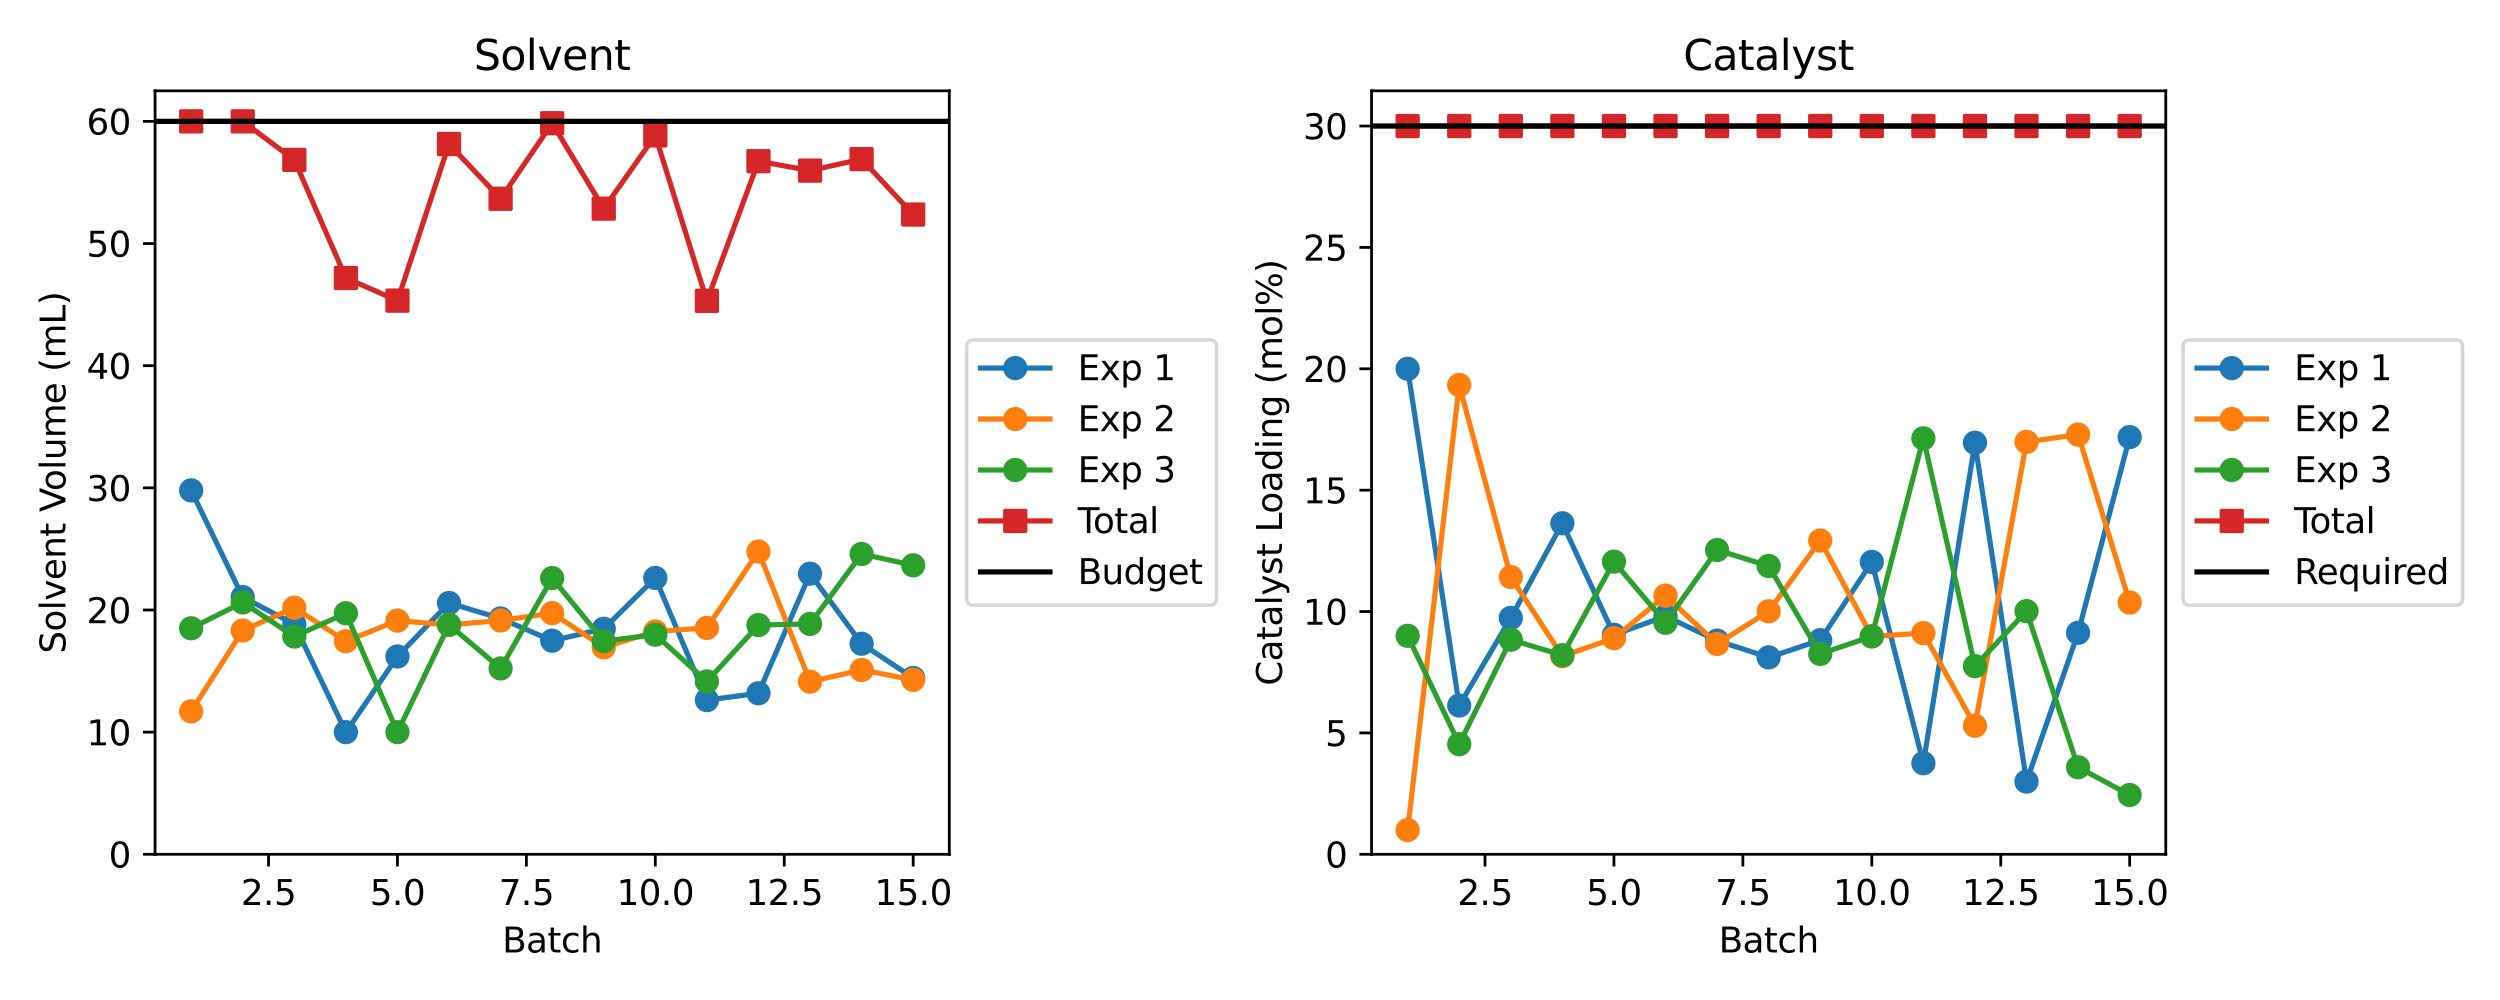 <?xml version="1.0" encoding="utf-8" standalone="no"?>
<!DOCTYPE svg PUBLIC "-//W3C//DTD SVG 1.1//EN"
  "http://www.w3.org/Graphics/SVG/1.1/DTD/svg11.dtd">
<svg xmlns:xlink="http://www.w3.org/1999/xlink" width="720pt" height="288pt" viewBox="0 0 720 288" xmlns="http://www.w3.org/2000/svg" version="1.1">
 <defs>
  <style type="text/css">*{stroke-linejoin: round; stroke-linecap: butt}</style>
 </defs>
 <g id="figure_1">
  <g id="patch_1">
   <path d="M 0 288 
L 720 288 
L 720 0 
L 0 0 
z
" style="fill: #ffffff"/>
  </g>
  <g id="axes_1">
   <g id="patch_2">
    <path d="M 44.66 246.04 
L 273.392 246.04 
L 273.392 26.16 
L 44.66 26.16 
z
" style="fill: #ffffff"/>
   </g>
   <g id="line2d_1">
    <path d="M 55.057 34.955 
L 69.91 34.955 
L 84.762 46.046 
L 99.615 80.064 
L 114.468 86.583 
L 129.321 41.478 
L 144.173 57.242 
L 159.026 35.481 
L 173.879 60.094 
L 188.732 39.012 
L 203.585 86.648 
L 218.437 46.425 
L 233.29 49.142 
L 248.143 45.819 
L 262.996 61.781 
" clip-path="url(#p51a8fd2a38)" style="fill: none; stroke: #d62728; stroke-width: 1.5; stroke-linecap: square"/>
    <defs>
     <path id="m8b9a4e93a0" d="M -3 3 
L 3 3 
L 3 -3 
L -3 -3 
z
" style="stroke: #d62728; stroke-linejoin: miter"/>
    </defs>
    <g clip-path="url(#p51a8fd2a38)">
     <use xlink:href="#m8b9a4e93a0" x="55.057" y="34.955" style="fill: #d62728; stroke: #d62728; stroke-linejoin: miter"/>
     <use xlink:href="#m8b9a4e93a0" x="69.91" y="34.955" style="fill: #d62728; stroke: #d62728; stroke-linejoin: miter"/>
     <use xlink:href="#m8b9a4e93a0" x="84.762" y="46.046" style="fill: #d62728; stroke: #d62728; stroke-linejoin: miter"/>
     <use xlink:href="#m8b9a4e93a0" x="99.615" y="80.064" style="fill: #d62728; stroke: #d62728; stroke-linejoin: miter"/>
     <use xlink:href="#m8b9a4e93a0" x="114.468" y="86.583" style="fill: #d62728; stroke: #d62728; stroke-linejoin: miter"/>
     <use xlink:href="#m8b9a4e93a0" x="129.321" y="41.478" style="fill: #d62728; stroke: #d62728; stroke-linejoin: miter"/>
     <use xlink:href="#m8b9a4e93a0" x="144.173" y="57.242" style="fill: #d62728; stroke: #d62728; stroke-linejoin: miter"/>
     <use xlink:href="#m8b9a4e93a0" x="159.026" y="35.481" style="fill: #d62728; stroke: #d62728; stroke-linejoin: miter"/>
     <use xlink:href="#m8b9a4e93a0" x="173.879" y="60.094" style="fill: #d62728; stroke: #d62728; stroke-linejoin: miter"/>
     <use xlink:href="#m8b9a4e93a0" x="188.732" y="39.012" style="fill: #d62728; stroke: #d62728; stroke-linejoin: miter"/>
     <use xlink:href="#m8b9a4e93a0" x="203.585" y="86.648" style="fill: #d62728; stroke: #d62728; stroke-linejoin: miter"/>
     <use xlink:href="#m8b9a4e93a0" x="218.437" y="46.425" style="fill: #d62728; stroke: #d62728; stroke-linejoin: miter"/>
     <use xlink:href="#m8b9a4e93a0" x="233.29" y="49.142" style="fill: #d62728; stroke: #d62728; stroke-linejoin: miter"/>
     <use xlink:href="#m8b9a4e93a0" x="248.143" y="45.819" style="fill: #d62728; stroke: #d62728; stroke-linejoin: miter"/>
     <use xlink:href="#m8b9a4e93a0" x="262.996" y="61.781" style="fill: #d62728; stroke: #d62728; stroke-linejoin: miter"/>
    </g>
   </g>
   <g id="matplotlib.axis_1">
    <g id="xtick_1">
     <g id="line2d_2">
      <defs>
       <path id="mc974b98a5c" d="M 0 0 
L 0 3.5 
" style="stroke: #000000; stroke-width: 0.8"/>
      </defs>
      <g>
       <use xlink:href="#mc974b98a5c" x="77.336" y="246.04" style="stroke: #000000; stroke-width: 0.8"/>
      </g>
     </g>
     <g id="text_1">
      <!-- 2.5 -->
      <g transform="translate(69.385 260.638) scale(0.1 -0.1)">
       <defs>
        <path id="DejaVuSans-32" d="M 1228 531 
L 3431 531 
L 3431 0 
L 469 0 
L 469 531 
Q 828 903 1448 1529 
Q 2069 2156 2228 2338 
Q 2531 2678 2651 2914 
Q 2772 3150 2772 3378 
Q 2772 3750 2511 3984 
Q 2250 4219 1831 4219 
Q 1534 4219 1204 4116 
Q 875 4013 500 3803 
L 500 4441 
Q 881 4594 1212 4672 
Q 1544 4750 1819 4750 
Q 2544 4750 2975 4387 
Q 3406 4025 3406 3419 
Q 3406 3131 3298 2873 
Q 3191 2616 2906 2266 
Q 2828 2175 2409 1742 
Q 1991 1309 1228 531 
z
" transform="scale(0.016)"/>
        <path id="DejaVuSans-2e" d="M 684 794 
L 1344 794 
L 1344 0 
L 684 0 
L 684 794 
z
" transform="scale(0.016)"/>
        <path id="DejaVuSans-35" d="M 691 4666 
L 3169 4666 
L 3169 4134 
L 1269 4134 
L 1269 2991 
Q 1406 3038 1543 3061 
Q 1681 3084 1819 3084 
Q 2600 3084 3056 2656 
Q 3513 2228 3513 1497 
Q 3513 744 3044 326 
Q 2575 -91 1722 -91 
Q 1428 -91 1123 -41 
Q 819 9 494 109 
L 494 744 
Q 775 591 1075 516 
Q 1375 441 1709 441 
Q 2250 441 2565 725 
Q 2881 1009 2881 1497 
Q 2881 1984 2565 2268 
Q 2250 2553 1709 2553 
Q 1456 2553 1204 2497 
Q 953 2441 691 2322 
L 691 4666 
z
" transform="scale(0.016)"/>
       </defs>
       <use xlink:href="#DejaVuSans-32"/>
       <use xlink:href="#DejaVuSans-2e" transform="translate(63.623 0)"/>
       <use xlink:href="#DejaVuSans-35" transform="translate(95.41 0)"/>
      </g>
     </g>
    </g>
    <g id="xtick_2">
     <g id="line2d_3">
      <g>
       <use xlink:href="#mc974b98a5c" x="114.468" y="246.04" style="stroke: #000000; stroke-width: 0.8"/>
      </g>
     </g>
     <g id="text_2">
      <!-- 5.0 -->
      <g transform="translate(106.516 260.638) scale(0.1 -0.1)">
       <defs>
        <path id="DejaVuSans-30" d="M 2034 4250 
Q 1547 4250 1301 3770 
Q 1056 3291 1056 2328 
Q 1056 1369 1301 889 
Q 1547 409 2034 409 
Q 2525 409 2770 889 
Q 3016 1369 3016 2328 
Q 3016 3291 2770 3770 
Q 2525 4250 2034 4250 
z
M 2034 4750 
Q 2819 4750 3233 4129 
Q 3647 3509 3647 2328 
Q 3647 1150 3233 529 
Q 2819 -91 2034 -91 
Q 1250 -91 836 529 
Q 422 1150 422 2328 
Q 422 3509 836 4129 
Q 1250 4750 2034 4750 
z
" transform="scale(0.016)"/>
       </defs>
       <use xlink:href="#DejaVuSans-35"/>
       <use xlink:href="#DejaVuSans-2e" transform="translate(63.623 0)"/>
       <use xlink:href="#DejaVuSans-30" transform="translate(95.41 0)"/>
      </g>
     </g>
    </g>
    <g id="xtick_3">
     <g id="line2d_4">
      <g>
       <use xlink:href="#mc974b98a5c" x="151.6" y="246.04" style="stroke: #000000; stroke-width: 0.8"/>
      </g>
     </g>
     <g id="text_3">
      <!-- 7.5 -->
      <g transform="translate(143.648 260.638) scale(0.1 -0.1)">
       <defs>
        <path id="DejaVuSans-37" d="M 525 4666 
L 3525 4666 
L 3525 4397 
L 1831 0 
L 1172 0 
L 2766 4134 
L 525 4134 
L 525 4666 
z
" transform="scale(0.016)"/>
       </defs>
       <use xlink:href="#DejaVuSans-37"/>
       <use xlink:href="#DejaVuSans-2e" transform="translate(63.623 0)"/>
       <use xlink:href="#DejaVuSans-35" transform="translate(95.41 0)"/>
      </g>
     </g>
    </g>
    <g id="xtick_4">
     <g id="line2d_5">
      <g>
       <use xlink:href="#mc974b98a5c" x="188.732" y="246.04" style="stroke: #000000; stroke-width: 0.8"/>
      </g>
     </g>
     <g id="text_4">
      <!-- 10.0 -->
      <g transform="translate(177.599 260.638) scale(0.1 -0.1)">
       <defs>
        <path id="DejaVuSans-31" d="M 794 531 
L 1825 531 
L 1825 4091 
L 703 3866 
L 703 4441 
L 1819 4666 
L 2450 4666 
L 2450 531 
L 3481 531 
L 3481 0 
L 794 0 
L 794 531 
z
" transform="scale(0.016)"/>
       </defs>
       <use xlink:href="#DejaVuSans-31"/>
       <use xlink:href="#DejaVuSans-30" transform="translate(63.623 0)"/>
       <use xlink:href="#DejaVuSans-2e" transform="translate(127.246 0)"/>
       <use xlink:href="#DejaVuSans-30" transform="translate(159.033 0)"/>
      </g>
     </g>
    </g>
    <g id="xtick_5">
     <g id="line2d_6">
      <g>
       <use xlink:href="#mc974b98a5c" x="225.864" y="246.04" style="stroke: #000000; stroke-width: 0.8"/>
      </g>
     </g>
     <g id="text_5">
      <!-- 12.5 -->
      <g transform="translate(214.731 260.638) scale(0.1 -0.1)">
       <use xlink:href="#DejaVuSans-31"/>
       <use xlink:href="#DejaVuSans-32" transform="translate(63.623 0)"/>
       <use xlink:href="#DejaVuSans-2e" transform="translate(127.246 0)"/>
       <use xlink:href="#DejaVuSans-35" transform="translate(159.033 0)"/>
      </g>
     </g>
    </g>
    <g id="xtick_6">
     <g id="line2d_7">
      <g>
       <use xlink:href="#mc974b98a5c" x="262.996" y="246.04" style="stroke: #000000; stroke-width: 0.8"/>
      </g>
     </g>
     <g id="text_6">
      <!-- 15.0 -->
      <g transform="translate(251.863 260.638) scale(0.1 -0.1)">
       <use xlink:href="#DejaVuSans-31"/>
       <use xlink:href="#DejaVuSans-35" transform="translate(63.623 0)"/>
       <use xlink:href="#DejaVuSans-2e" transform="translate(127.246 0)"/>
       <use xlink:href="#DejaVuSans-30" transform="translate(159.033 0)"/>
      </g>
     </g>
    </g>
    <g id="text_7">
     <!-- Batch -->
     <g transform="translate(144.654 274.317) scale(0.1 -0.1)">
      <defs>
       <path id="DejaVuSans-42" d="M 1259 2228 
L 1259 519 
L 2272 519 
Q 2781 519 3026 730 
Q 3272 941 3272 1375 
Q 3272 1813 3026 2020 
Q 2781 2228 2272 2228 
L 1259 2228 
z
M 1259 4147 
L 1259 2741 
L 2194 2741 
Q 2656 2741 2882 2914 
Q 3109 3088 3109 3444 
Q 3109 3797 2882 3972 
Q 2656 4147 2194 4147 
L 1259 4147 
z
M 628 4666 
L 2241 4666 
Q 2963 4666 3353 4366 
Q 3744 4066 3744 3513 
Q 3744 3084 3544 2831 
Q 3344 2578 2956 2516 
Q 3422 2416 3680 2098 
Q 3938 1781 3938 1306 
Q 3938 681 3513 340 
Q 3088 0 2303 0 
L 628 0 
L 628 4666 
z
" transform="scale(0.016)"/>
       <path id="DejaVuSans-61" d="M 2194 1759 
Q 1497 1759 1228 1600 
Q 959 1441 959 1056 
Q 959 750 1161 570 
Q 1363 391 1709 391 
Q 2188 391 2477 730 
Q 2766 1069 2766 1631 
L 2766 1759 
L 2194 1759 
z
M 3341 1997 
L 3341 0 
L 2766 0 
L 2766 531 
Q 2569 213 2275 61 
Q 1981 -91 1556 -91 
Q 1019 -91 701 211 
Q 384 513 384 1019 
Q 384 1609 779 1909 
Q 1175 2209 1959 2209 
L 2766 2209 
L 2766 2266 
Q 2766 2663 2505 2880 
Q 2244 3097 1772 3097 
Q 1472 3097 1187 3025 
Q 903 2953 641 2809 
L 641 3341 
Q 956 3463 1253 3523 
Q 1550 3584 1831 3584 
Q 2591 3584 2966 3190 
Q 3341 2797 3341 1997 
z
" transform="scale(0.016)"/>
       <path id="DejaVuSans-74" d="M 1172 4494 
L 1172 3500 
L 2356 3500 
L 2356 3053 
L 1172 3053 
L 1172 1153 
Q 1172 725 1289 603 
Q 1406 481 1766 481 
L 2356 481 
L 2356 0 
L 1766 0 
Q 1100 0 847 248 
Q 594 497 594 1153 
L 594 3053 
L 172 3053 
L 172 3500 
L 594 3500 
L 594 4494 
L 1172 4494 
z
" transform="scale(0.016)"/>
       <path id="DejaVuSans-63" d="M 3122 3366 
L 3122 2828 
Q 2878 2963 2633 3030 
Q 2388 3097 2138 3097 
Q 1578 3097 1268 2742 
Q 959 2388 959 1747 
Q 959 1106 1268 751 
Q 1578 397 2138 397 
Q 2388 397 2633 464 
Q 2878 531 3122 666 
L 3122 134 
Q 2881 22 2623 -34 
Q 2366 -91 2075 -91 
Q 1284 -91 818 406 
Q 353 903 353 1747 
Q 353 2603 823 3093 
Q 1294 3584 2113 3584 
Q 2378 3584 2631 3529 
Q 2884 3475 3122 3366 
z
" transform="scale(0.016)"/>
       <path id="DejaVuSans-68" d="M 3513 2113 
L 3513 0 
L 2938 0 
L 2938 2094 
Q 2938 2591 2744 2837 
Q 2550 3084 2163 3084 
Q 1697 3084 1428 2787 
Q 1159 2491 1159 1978 
L 1159 0 
L 581 0 
L 581 4863 
L 1159 4863 
L 1159 2956 
Q 1366 3272 1645 3428 
Q 1925 3584 2291 3584 
Q 2894 3584 3203 3211 
Q 3513 2838 3513 2113 
z
" transform="scale(0.016)"/>
      </defs>
      <use xlink:href="#DejaVuSans-42"/>
      <use xlink:href="#DejaVuSans-61" transform="translate(68.604 0)"/>
      <use xlink:href="#DejaVuSans-74" transform="translate(129.883 0)"/>
      <use xlink:href="#DejaVuSans-63" transform="translate(169.092 0)"/>
      <use xlink:href="#DejaVuSans-68" transform="translate(224.072 0)"/>
     </g>
    </g>
   </g>
   <g id="matplotlib.axis_2">
    <g id="ytick_1">
     <g id="line2d_8">
      <defs>
       <path id="m3323e6a7de" d="M 0 0 
L -3.5 0 
" style="stroke: #000000; stroke-width: 0.8"/>
      </defs>
      <g>
       <use xlink:href="#m3323e6a7de" x="44.66" y="246.04" style="stroke: #000000; stroke-width: 0.8"/>
      </g>
     </g>
     <g id="text_8">
      <!-- 0 -->
      <g transform="translate(31.297 249.839) scale(0.1 -0.1)">
       <use xlink:href="#DejaVuSans-30"/>
      </g>
     </g>
    </g>
    <g id="ytick_2">
     <g id="line2d_9">
      <g>
       <use xlink:href="#m3323e6a7de" x="44.66" y="210.859" style="stroke: #000000; stroke-width: 0.8"/>
      </g>
     </g>
     <g id="text_9">
      <!-- 10 -->
      <g transform="translate(24.935 214.658) scale(0.1 -0.1)">
       <use xlink:href="#DejaVuSans-31"/>
       <use xlink:href="#DejaVuSans-30" transform="translate(63.623 0)"/>
      </g>
     </g>
    </g>
    <g id="ytick_3">
     <g id="line2d_10">
      <g>
       <use xlink:href="#m3323e6a7de" x="44.66" y="175.678" style="stroke: #000000; stroke-width: 0.8"/>
      </g>
     </g>
     <g id="text_10">
      <!-- 20 -->
      <g transform="translate(24.935 179.478) scale(0.1 -0.1)">
       <use xlink:href="#DejaVuSans-32"/>
       <use xlink:href="#DejaVuSans-30" transform="translate(63.623 0)"/>
      </g>
     </g>
    </g>
    <g id="ytick_4">
     <g id="line2d_11">
      <g>
       <use xlink:href="#m3323e6a7de" x="44.66" y="140.498" style="stroke: #000000; stroke-width: 0.8"/>
      </g>
     </g>
     <g id="text_11">
      <!-- 30 -->
      <g transform="translate(24.935 144.297) scale(0.1 -0.1)">
       <defs>
        <path id="DejaVuSans-33" d="M 2597 2516 
Q 3050 2419 3304 2112 
Q 3559 1806 3559 1356 
Q 3559 666 3084 287 
Q 2609 -91 1734 -91 
Q 1441 -91 1130 -33 
Q 819 25 488 141 
L 488 750 
Q 750 597 1062 519 
Q 1375 441 1716 441 
Q 2309 441 2620 675 
Q 2931 909 2931 1356 
Q 2931 1769 2642 2001 
Q 2353 2234 1838 2234 
L 1294 2234 
L 1294 2753 
L 1863 2753 
Q 2328 2753 2575 2939 
Q 2822 3125 2822 3475 
Q 2822 3834 2567 4026 
Q 2313 4219 1838 4219 
Q 1578 4219 1281 4162 
Q 984 4106 628 3988 
L 628 4550 
Q 988 4650 1302 4700 
Q 1616 4750 1894 4750 
Q 2613 4750 3031 4423 
Q 3450 4097 3450 3541 
Q 3450 3153 3228 2886 
Q 3006 2619 2597 2516 
z
" transform="scale(0.016)"/>
       </defs>
       <use xlink:href="#DejaVuSans-33"/>
       <use xlink:href="#DejaVuSans-30" transform="translate(63.623 0)"/>
      </g>
     </g>
    </g>
    <g id="ytick_5">
     <g id="line2d_12">
      <g>
       <use xlink:href="#m3323e6a7de" x="44.66" y="105.317" style="stroke: #000000; stroke-width: 0.8"/>
      </g>
     </g>
     <g id="text_12">
      <!-- 40 -->
      <g transform="translate(24.935 109.116) scale(0.1 -0.1)">
       <defs>
        <path id="DejaVuSans-34" d="M 2419 4116 
L 825 1625 
L 2419 1625 
L 2419 4116 
z
M 2253 4666 
L 3047 4666 
L 3047 1625 
L 3713 1625 
L 3713 1100 
L 3047 1100 
L 3047 0 
L 2419 0 
L 2419 1100 
L 313 1100 
L 313 1709 
L 2253 4666 
z
" transform="scale(0.016)"/>
       </defs>
       <use xlink:href="#DejaVuSans-34"/>
       <use xlink:href="#DejaVuSans-30" transform="translate(63.623 0)"/>
      </g>
     </g>
    </g>
    <g id="ytick_6">
     <g id="line2d_13">
      <g>
       <use xlink:href="#m3323e6a7de" x="44.66" y="70.136" style="stroke: #000000; stroke-width: 0.8"/>
      </g>
     </g>
     <g id="text_13">
      <!-- 50 -->
      <g transform="translate(24.935 73.935) scale(0.1 -0.1)">
       <use xlink:href="#DejaVuSans-35"/>
       <use xlink:href="#DejaVuSans-30" transform="translate(63.623 0)"/>
      </g>
     </g>
    </g>
    <g id="ytick_7">
     <g id="line2d_14">
      <g>
       <use xlink:href="#m3323e6a7de" x="44.66" y="34.955" style="stroke: #000000; stroke-width: 0.8"/>
      </g>
     </g>
     <g id="text_14">
      <!-- 60 -->
      <g transform="translate(24.935 38.754) scale(0.1 -0.1)">
       <defs>
        <path id="DejaVuSans-36" d="M 2113 2584 
Q 1688 2584 1439 2293 
Q 1191 2003 1191 1497 
Q 1191 994 1439 701 
Q 1688 409 2113 409 
Q 2538 409 2786 701 
Q 3034 994 3034 1497 
Q 3034 2003 2786 2293 
Q 2538 2584 2113 2584 
z
M 3366 4563 
L 3366 3988 
Q 3128 4100 2886 4159 
Q 2644 4219 2406 4219 
Q 1781 4219 1451 3797 
Q 1122 3375 1075 2522 
Q 1259 2794 1537 2939 
Q 1816 3084 2150 3084 
Q 2853 3084 3261 2657 
Q 3669 2231 3669 1497 
Q 3669 778 3244 343 
Q 2819 -91 2113 -91 
Q 1303 -91 875 529 
Q 447 1150 447 2328 
Q 447 3434 972 4092 
Q 1497 4750 2381 4750 
Q 2619 4750 2861 4703 
Q 3103 4656 3366 4563 
z
" transform="scale(0.016)"/>
       </defs>
       <use xlink:href="#DejaVuSans-36"/>
       <use xlink:href="#DejaVuSans-30" transform="translate(63.623 0)"/>
      </g>
     </g>
    </g>
    <g id="text_15">
     <!-- Solvent Volume (mL) -->
     <g transform="translate(18.855 188.22) rotate(-90) scale(0.1 -0.1)">
      <defs>
       <path id="DejaVuSans-53" d="M 3425 4513 
L 3425 3897 
Q 3066 4069 2747 4153 
Q 2428 4238 2131 4238 
Q 1616 4238 1336 4038 
Q 1056 3838 1056 3469 
Q 1056 3159 1242 3001 
Q 1428 2844 1947 2747 
L 2328 2669 
Q 3034 2534 3370 2195 
Q 3706 1856 3706 1288 
Q 3706 609 3251 259 
Q 2797 -91 1919 -91 
Q 1588 -91 1214 -16 
Q 841 59 441 206 
L 441 856 
Q 825 641 1194 531 
Q 1563 422 1919 422 
Q 2459 422 2753 634 
Q 3047 847 3047 1241 
Q 3047 1584 2836 1778 
Q 2625 1972 2144 2069 
L 1759 2144 
Q 1053 2284 737 2584 
Q 422 2884 422 3419 
Q 422 4038 858 4394 
Q 1294 4750 2059 4750 
Q 2388 4750 2728 4690 
Q 3069 4631 3425 4513 
z
" transform="scale(0.016)"/>
       <path id="DejaVuSans-6f" d="M 1959 3097 
Q 1497 3097 1228 2736 
Q 959 2375 959 1747 
Q 959 1119 1226 758 
Q 1494 397 1959 397 
Q 2419 397 2687 759 
Q 2956 1122 2956 1747 
Q 2956 2369 2687 2733 
Q 2419 3097 1959 3097 
z
M 1959 3584 
Q 2709 3584 3137 3096 
Q 3566 2609 3566 1747 
Q 3566 888 3137 398 
Q 2709 -91 1959 -91 
Q 1206 -91 779 398 
Q 353 888 353 1747 
Q 353 2609 779 3096 
Q 1206 3584 1959 3584 
z
" transform="scale(0.016)"/>
       <path id="DejaVuSans-6c" d="M 603 4863 
L 1178 4863 
L 1178 0 
L 603 0 
L 603 4863 
z
" transform="scale(0.016)"/>
       <path id="DejaVuSans-76" d="M 191 3500 
L 800 3500 
L 1894 563 
L 2988 3500 
L 3597 3500 
L 2284 0 
L 1503 0 
L 191 3500 
z
" transform="scale(0.016)"/>
       <path id="DejaVuSans-65" d="M 3597 1894 
L 3597 1613 
L 953 1613 
Q 991 1019 1311 708 
Q 1631 397 2203 397 
Q 2534 397 2845 478 
Q 3156 559 3463 722 
L 3463 178 
Q 3153 47 2828 -22 
Q 2503 -91 2169 -91 
Q 1331 -91 842 396 
Q 353 884 353 1716 
Q 353 2575 817 3079 
Q 1281 3584 2069 3584 
Q 2775 3584 3186 3129 
Q 3597 2675 3597 1894 
z
M 3022 2063 
Q 3016 2534 2758 2815 
Q 2500 3097 2075 3097 
Q 1594 3097 1305 2825 
Q 1016 2553 972 2059 
L 3022 2063 
z
" transform="scale(0.016)"/>
       <path id="DejaVuSans-6e" d="M 3513 2113 
L 3513 0 
L 2938 0 
L 2938 2094 
Q 2938 2591 2744 2837 
Q 2550 3084 2163 3084 
Q 1697 3084 1428 2787 
Q 1159 2491 1159 1978 
L 1159 0 
L 581 0 
L 581 3500 
L 1159 3500 
L 1159 2956 
Q 1366 3272 1645 3428 
Q 1925 3584 2291 3584 
Q 2894 3584 3203 3211 
Q 3513 2838 3513 2113 
z
" transform="scale(0.016)"/>
       <path id="DejaVuSans-20" transform="scale(0.016)"/>
       <path id="DejaVuSans-56" d="M 1831 0 
L 50 4666 
L 709 4666 
L 2188 738 
L 3669 4666 
L 4325 4666 
L 2547 0 
L 1831 0 
z
" transform="scale(0.016)"/>
       <path id="DejaVuSans-75" d="M 544 1381 
L 544 3500 
L 1119 3500 
L 1119 1403 
Q 1119 906 1312 657 
Q 1506 409 1894 409 
Q 2359 409 2629 706 
Q 2900 1003 2900 1516 
L 2900 3500 
L 3475 3500 
L 3475 0 
L 2900 0 
L 2900 538 
Q 2691 219 2414 64 
Q 2138 -91 1772 -91 
Q 1169 -91 856 284 
Q 544 659 544 1381 
z
M 1991 3584 
L 1991 3584 
z
" transform="scale(0.016)"/>
       <path id="DejaVuSans-6d" d="M 3328 2828 
Q 3544 3216 3844 3400 
Q 4144 3584 4550 3584 
Q 5097 3584 5394 3201 
Q 5691 2819 5691 2113 
L 5691 0 
L 5113 0 
L 5113 2094 
Q 5113 2597 4934 2840 
Q 4756 3084 4391 3084 
Q 3944 3084 3684 2787 
Q 3425 2491 3425 1978 
L 3425 0 
L 2847 0 
L 2847 2094 
Q 2847 2600 2669 2842 
Q 2491 3084 2119 3084 
Q 1678 3084 1418 2786 
Q 1159 2488 1159 1978 
L 1159 0 
L 581 0 
L 581 3500 
L 1159 3500 
L 1159 2956 
Q 1356 3278 1631 3431 
Q 1906 3584 2284 3584 
Q 2666 3584 2933 3390 
Q 3200 3197 3328 2828 
z
" transform="scale(0.016)"/>
       <path id="DejaVuSans-28" d="M 1984 4856 
Q 1566 4138 1362 3434 
Q 1159 2731 1159 2009 
Q 1159 1288 1364 580 
Q 1569 -128 1984 -844 
L 1484 -844 
Q 1016 -109 783 600 
Q 550 1309 550 2009 
Q 550 2706 781 3412 
Q 1013 4119 1484 4856 
L 1984 4856 
z
" transform="scale(0.016)"/>
       <path id="DejaVuSans-4c" d="M 628 4666 
L 1259 4666 
L 1259 531 
L 3531 531 
L 3531 0 
L 628 0 
L 628 4666 
z
" transform="scale(0.016)"/>
       <path id="DejaVuSans-29" d="M 513 4856 
L 1013 4856 
Q 1481 4119 1714 3412 
Q 1947 2706 1947 2009 
Q 1947 1309 1714 600 
Q 1481 -109 1013 -844 
L 513 -844 
Q 928 -128 1133 580 
Q 1338 1288 1338 2009 
Q 1338 2731 1133 3434 
Q 928 4138 513 4856 
z
" transform="scale(0.016)"/>
      </defs>
      <use xlink:href="#DejaVuSans-53"/>
      <use xlink:href="#DejaVuSans-6f" transform="translate(63.477 0)"/>
      <use xlink:href="#DejaVuSans-6c" transform="translate(124.658 0)"/>
      <use xlink:href="#DejaVuSans-76" transform="translate(152.441 0)"/>
      <use xlink:href="#DejaVuSans-65" transform="translate(211.621 0)"/>
      <use xlink:href="#DejaVuSans-6e" transform="translate(273.145 0)"/>
      <use xlink:href="#DejaVuSans-74" transform="translate(336.523 0)"/>
      <use xlink:href="#DejaVuSans-20" transform="translate(375.732 0)"/>
      <use xlink:href="#DejaVuSans-56" transform="translate(407.52 0)"/>
      <use xlink:href="#DejaVuSans-6f" transform="translate(468.178 0)"/>
      <use xlink:href="#DejaVuSans-6c" transform="translate(529.359 0)"/>
      <use xlink:href="#DejaVuSans-75" transform="translate(557.143 0)"/>
      <use xlink:href="#DejaVuSans-6d" transform="translate(620.521 0)"/>
      <use xlink:href="#DejaVuSans-65" transform="translate(717.934 0)"/>
      <use xlink:href="#DejaVuSans-20" transform="translate(779.457 0)"/>
      <use xlink:href="#DejaVuSans-28" transform="translate(811.244 0)"/>
      <use xlink:href="#DejaVuSans-6d" transform="translate(850.258 0)"/>
      <use xlink:href="#DejaVuSans-4c" transform="translate(947.67 0)"/>
      <use xlink:href="#DejaVuSans-29" transform="translate(1003.383 0)"/>
     </g>
    </g>
   </g>
   <g id="line2d_15">
    <path d="M 55.057 141.232 
L 69.91 171.956 
L 84.762 179.793 
L 99.615 210.859 
L 114.468 189.063 
L 129.321 173.661 
L 144.173 178.123 
L 159.026 184.509 
L 173.879 181.09 
L 188.732 166.451 
L 203.585 201.636 
L 218.437 199.655 
L 233.29 165.225 
L 248.143 185.394 
L 262.996 195.253 
" clip-path="url(#p51a8fd2a38)" style="fill: none; stroke: #1f77b4; stroke-width: 1.5; stroke-linecap: square"/>
    <defs>
     <path id="m69c78d98f7" d="M 0 3 
C 0.796 3 1.559 2.684 2.121 2.121 
C 2.684 1.559 3 0.796 3 0 
C 3 -0.796 2.684 -1.559 2.121 -2.121 
C 1.559 -2.684 0.796 -3 0 -3 
C -0.796 -3 -1.559 -2.684 -2.121 -2.121 
C -2.684 -1.559 -3 -0.796 -3 0 
C -3 0.796 -2.684 1.559 -2.121 2.121 
C -1.559 2.684 -0.796 3 0 3 
z
" style="stroke: #1f77b4"/>
    </defs>
    <g clip-path="url(#p51a8fd2a38)">
     <use xlink:href="#m69c78d98f7" x="55.057" y="141.232" style="fill: #1f77b4; stroke: #1f77b4"/>
     <use xlink:href="#m69c78d98f7" x="69.91" y="171.956" style="fill: #1f77b4; stroke: #1f77b4"/>
     <use xlink:href="#m69c78d98f7" x="84.762" y="179.793" style="fill: #1f77b4; stroke: #1f77b4"/>
     <use xlink:href="#m69c78d98f7" x="99.615" y="210.859" style="fill: #1f77b4; stroke: #1f77b4"/>
     <use xlink:href="#m69c78d98f7" x="114.468" y="189.063" style="fill: #1f77b4; stroke: #1f77b4"/>
     <use xlink:href="#m69c78d98f7" x="129.321" y="173.661" style="fill: #1f77b4; stroke: #1f77b4"/>
     <use xlink:href="#m69c78d98f7" x="144.173" y="178.123" style="fill: #1f77b4; stroke: #1f77b4"/>
     <use xlink:href="#m69c78d98f7" x="159.026" y="184.509" style="fill: #1f77b4; stroke: #1f77b4"/>
     <use xlink:href="#m69c78d98f7" x="173.879" y="181.09" style="fill: #1f77b4; stroke: #1f77b4"/>
     <use xlink:href="#m69c78d98f7" x="188.732" y="166.451" style="fill: #1f77b4; stroke: #1f77b4"/>
     <use xlink:href="#m69c78d98f7" x="203.585" y="201.636" style="fill: #1f77b4; stroke: #1f77b4"/>
     <use xlink:href="#m69c78d98f7" x="218.437" y="199.655" style="fill: #1f77b4; stroke: #1f77b4"/>
     <use xlink:href="#m69c78d98f7" x="233.29" y="165.225" style="fill: #1f77b4; stroke: #1f77b4"/>
     <use xlink:href="#m69c78d98f7" x="248.143" y="185.394" style="fill: #1f77b4; stroke: #1f77b4"/>
     <use xlink:href="#m69c78d98f7" x="262.996" y="195.253" style="fill: #1f77b4; stroke: #1f77b4"/>
    </g>
   </g>
   <g id="line2d_16">
    <path d="M 55.057 204.866 
L 69.91 181.583 
L 84.762 175.017 
L 99.615 184.676 
L 114.468 178.741 
L 129.321 179.975 
L 144.173 178.688 
L 159.026 176.582 
L 173.879 186.43 
L 188.732 181.857 
L 203.585 180.842 
L 218.437 158.835 
L 233.29 196.314 
L 248.143 192.953 
L 262.996 195.801 
" clip-path="url(#p51a8fd2a38)" style="fill: none; stroke: #ff7f0e; stroke-width: 1.5; stroke-linecap: square"/>
    <defs>
     <path id="mb5fba4852d" d="M 0 3 
C 0.796 3 1.559 2.684 2.121 2.121 
C 2.684 1.559 3 0.796 3 0 
C 3 -0.796 2.684 -1.559 2.121 -2.121 
C 1.559 -2.684 0.796 -3 0 -3 
C -0.796 -3 -1.559 -2.684 -2.121 -2.121 
C -2.684 -1.559 -3 -0.796 -3 0 
C -3 0.796 -2.684 1.559 -2.121 2.121 
C -1.559 2.684 -0.796 3 0 3 
z
" style="stroke: #ff7f0e"/>
    </defs>
    <g clip-path="url(#p51a8fd2a38)">
     <use xlink:href="#mb5fba4852d" x="55.057" y="204.866" style="fill: #ff7f0e; stroke: #ff7f0e"/>
     <use xlink:href="#mb5fba4852d" x="69.91" y="181.583" style="fill: #ff7f0e; stroke: #ff7f0e"/>
     <use xlink:href="#mb5fba4852d" x="84.762" y="175.017" style="fill: #ff7f0e; stroke: #ff7f0e"/>
     <use xlink:href="#mb5fba4852d" x="99.615" y="184.676" style="fill: #ff7f0e; stroke: #ff7f0e"/>
     <use xlink:href="#mb5fba4852d" x="114.468" y="178.741" style="fill: #ff7f0e; stroke: #ff7f0e"/>
     <use xlink:href="#mb5fba4852d" x="129.321" y="179.975" style="fill: #ff7f0e; stroke: #ff7f0e"/>
     <use xlink:href="#mb5fba4852d" x="144.173" y="178.688" style="fill: #ff7f0e; stroke: #ff7f0e"/>
     <use xlink:href="#mb5fba4852d" x="159.026" y="176.582" style="fill: #ff7f0e; stroke: #ff7f0e"/>
     <use xlink:href="#mb5fba4852d" x="173.879" y="186.43" style="fill: #ff7f0e; stroke: #ff7f0e"/>
     <use xlink:href="#mb5fba4852d" x="188.732" y="181.857" style="fill: #ff7f0e; stroke: #ff7f0e"/>
     <use xlink:href="#mb5fba4852d" x="203.585" y="180.842" style="fill: #ff7f0e; stroke: #ff7f0e"/>
     <use xlink:href="#mb5fba4852d" x="218.437" y="158.835" style="fill: #ff7f0e; stroke: #ff7f0e"/>
     <use xlink:href="#mb5fba4852d" x="233.29" y="196.314" style="fill: #ff7f0e; stroke: #ff7f0e"/>
     <use xlink:href="#mb5fba4852d" x="248.143" y="192.953" style="fill: #ff7f0e; stroke: #ff7f0e"/>
     <use xlink:href="#mb5fba4852d" x="262.996" y="195.801" style="fill: #ff7f0e; stroke: #ff7f0e"/>
    </g>
   </g>
   <g id="line2d_17">
    <path d="M 55.057 180.937 
L 69.91 173.496 
L 84.762 183.316 
L 99.615 176.609 
L 114.468 210.859 
L 129.321 179.921 
L 144.173 192.511 
L 159.026 166.47 
L 173.879 184.654 
L 188.732 182.784 
L 203.585 196.249 
L 218.437 180.014 
L 233.29 179.683 
L 248.143 159.552 
L 262.996 162.808 
" clip-path="url(#p51a8fd2a38)" style="fill: none; stroke: #2ca02c; stroke-width: 1.5; stroke-linecap: square"/>
    <defs>
     <path id="m2c16c35d8a" d="M 0 3 
C 0.796 3 1.559 2.684 2.121 2.121 
C 2.684 1.559 3 0.796 3 0 
C 3 -0.796 2.684 -1.559 2.121 -2.121 
C 1.559 -2.684 0.796 -3 0 -3 
C -0.796 -3 -1.559 -2.684 -2.121 -2.121 
C -2.684 -1.559 -3 -0.796 -3 0 
C -3 0.796 -2.684 1.559 -2.121 2.121 
C -1.559 2.684 -0.796 3 0 3 
z
" style="stroke: #2ca02c"/>
    </defs>
    <g clip-path="url(#p51a8fd2a38)">
     <use xlink:href="#m2c16c35d8a" x="55.057" y="180.937" style="fill: #2ca02c; stroke: #2ca02c"/>
     <use xlink:href="#m2c16c35d8a" x="69.91" y="173.496" style="fill: #2ca02c; stroke: #2ca02c"/>
     <use xlink:href="#m2c16c35d8a" x="84.762" y="183.316" style="fill: #2ca02c; stroke: #2ca02c"/>
     <use xlink:href="#m2c16c35d8a" x="99.615" y="176.609" style="fill: #2ca02c; stroke: #2ca02c"/>
     <use xlink:href="#m2c16c35d8a" x="114.468" y="210.859" style="fill: #2ca02c; stroke: #2ca02c"/>
     <use xlink:href="#m2c16c35d8a" x="129.321" y="179.921" style="fill: #2ca02c; stroke: #2ca02c"/>
     <use xlink:href="#m2c16c35d8a" x="144.173" y="192.511" style="fill: #2ca02c; stroke: #2ca02c"/>
     <use xlink:href="#m2c16c35d8a" x="159.026" y="166.47" style="fill: #2ca02c; stroke: #2ca02c"/>
     <use xlink:href="#m2c16c35d8a" x="173.879" y="184.654" style="fill: #2ca02c; stroke: #2ca02c"/>
     <use xlink:href="#m2c16c35d8a" x="188.732" y="182.784" style="fill: #2ca02c; stroke: #2ca02c"/>
     <use xlink:href="#m2c16c35d8a" x="203.585" y="196.249" style="fill: #2ca02c; stroke: #2ca02c"/>
     <use xlink:href="#m2c16c35d8a" x="218.437" y="180.014" style="fill: #2ca02c; stroke: #2ca02c"/>
     <use xlink:href="#m2c16c35d8a" x="233.29" y="179.683" style="fill: #2ca02c; stroke: #2ca02c"/>
     <use xlink:href="#m2c16c35d8a" x="248.143" y="159.552" style="fill: #2ca02c; stroke: #2ca02c"/>
     <use xlink:href="#m2c16c35d8a" x="262.996" y="162.808" style="fill: #2ca02c; stroke: #2ca02c"/>
    </g>
   </g>
   <g id="line2d_18">
    <path d="M 44.66 34.955 
L 273.392 34.955 
" clip-path="url(#p51a8fd2a38)" style="fill: none; stroke: #000000; stroke-width: 1.5; stroke-linecap: square"/>
   </g>
   <g id="patch_3">
    <path d="M 44.66 246.04 
L 44.66 26.16 
" style="fill: none; stroke: #000000; stroke-width: 0.8; stroke-linejoin: miter; stroke-linecap: square"/>
   </g>
   <g id="patch_4">
    <path d="M 273.392 246.04 
L 273.392 26.16 
" style="fill: none; stroke: #000000; stroke-width: 0.8; stroke-linejoin: miter; stroke-linecap: square"/>
   </g>
   <g id="patch_5">
    <path d="M 44.66 246.04 
L 273.392 246.04 
" style="fill: none; stroke: #000000; stroke-width: 0.8; stroke-linejoin: miter; stroke-linecap: square"/>
   </g>
   <g id="patch_6">
    <path d="M 44.66 26.16 
L 273.392 26.16 
" style="fill: none; stroke: #000000; stroke-width: 0.8; stroke-linejoin: miter; stroke-linecap: square"/>
   </g>
   <g id="text_16">
    <!-- Solvent -->
    <g transform="translate(136.481 20.16) scale(0.12 -0.12)">
     <use xlink:href="#DejaVuSans-53"/>
     <use xlink:href="#DejaVuSans-6f" transform="translate(63.477 0)"/>
     <use xlink:href="#DejaVuSans-6c" transform="translate(124.658 0)"/>
     <use xlink:href="#DejaVuSans-76" transform="translate(152.441 0)"/>
     <use xlink:href="#DejaVuSans-65" transform="translate(211.621 0)"/>
     <use xlink:href="#DejaVuSans-6e" transform="translate(273.145 0)"/>
     <use xlink:href="#DejaVuSans-74" transform="translate(336.523 0)"/>
    </g>
   </g>
   <g id="legend_1">
    <g id="patch_7">
     <path d="M 280.392 174.295 
L 348.361 174.295 
Q 350.361 174.295 350.361 172.295 
L 350.361 99.905 
Q 350.361 97.905 348.361 97.905 
L 280.392 97.905 
Q 278.392 97.905 278.392 99.905 
L 278.392 172.295 
Q 278.392 174.295 280.392 174.295 
z
" style="fill: #ffffff; opacity: 0.8; stroke: #cccccc; stroke-linejoin: miter"/>
    </g>
    <g id="line2d_19">
     <path d="M 282.392 106.003 
L 292.392 106.003 
L 302.392 106.003 
" style="fill: none; stroke: #1f77b4; stroke-width: 1.5; stroke-linecap: square"/>
     <g>
      <use xlink:href="#m69c78d98f7" x="292.392" y="106.003" style="fill: #1f77b4; stroke: #1f77b4"/>
     </g>
    </g>
    <g id="text_17">
     <!-- Exp 1 -->
     <g transform="translate(310.392 109.503) scale(0.1 -0.1)">
      <defs>
       <path id="DejaVuSans-45" d="M 628 4666 
L 3578 4666 
L 3578 4134 
L 1259 4134 
L 1259 2753 
L 3481 2753 
L 3481 2222 
L 1259 2222 
L 1259 531 
L 3634 531 
L 3634 0 
L 628 0 
L 628 4666 
z
" transform="scale(0.016)"/>
       <path id="DejaVuSans-78" d="M 3513 3500 
L 2247 1797 
L 3578 0 
L 2900 0 
L 1881 1375 
L 863 0 
L 184 0 
L 1544 1831 
L 300 3500 
L 978 3500 
L 1906 2253 
L 2834 3500 
L 3513 3500 
z
" transform="scale(0.016)"/>
       <path id="DejaVuSans-70" d="M 1159 525 
L 1159 -1331 
L 581 -1331 
L 581 3500 
L 1159 3500 
L 1159 2969 
Q 1341 3281 1617 3432 
Q 1894 3584 2278 3584 
Q 2916 3584 3314 3078 
Q 3713 2572 3713 1747 
Q 3713 922 3314 415 
Q 2916 -91 2278 -91 
Q 1894 -91 1617 61 
Q 1341 213 1159 525 
z
M 3116 1747 
Q 3116 2381 2855 2742 
Q 2594 3103 2138 3103 
Q 1681 3103 1420 2742 
Q 1159 2381 1159 1747 
Q 1159 1113 1420 752 
Q 1681 391 2138 391 
Q 2594 391 2855 752 
Q 3116 1113 3116 1747 
z
" transform="scale(0.016)"/>
      </defs>
      <use xlink:href="#DejaVuSans-45"/>
      <use xlink:href="#DejaVuSans-78" transform="translate(63.184 0)"/>
      <use xlink:href="#DejaVuSans-70" transform="translate(122.363 0)"/>
      <use xlink:href="#DejaVuSans-20" transform="translate(185.84 0)"/>
      <use xlink:href="#DejaVuSans-31" transform="translate(217.627 0)"/>
     </g>
    </g>
    <g id="line2d_20">
     <path d="M 282.392 120.681 
L 292.392 120.681 
L 302.392 120.681 
" style="fill: none; stroke: #ff7f0e; stroke-width: 1.5; stroke-linecap: square"/>
     <g>
      <use xlink:href="#mb5fba4852d" x="292.392" y="120.681" style="fill: #ff7f0e; stroke: #ff7f0e"/>
     </g>
    </g>
    <g id="text_18">
     <!-- Exp 2 -->
     <g transform="translate(310.392 124.181) scale(0.1 -0.1)">
      <use xlink:href="#DejaVuSans-45"/>
      <use xlink:href="#DejaVuSans-78" transform="translate(63.184 0)"/>
      <use xlink:href="#DejaVuSans-70" transform="translate(122.363 0)"/>
      <use xlink:href="#DejaVuSans-20" transform="translate(185.84 0)"/>
      <use xlink:href="#DejaVuSans-32" transform="translate(217.627 0)"/>
     </g>
    </g>
    <g id="line2d_21">
     <path d="M 282.392 135.359 
L 292.392 135.359 
L 302.392 135.359 
" style="fill: none; stroke: #2ca02c; stroke-width: 1.5; stroke-linecap: square"/>
     <g>
      <use xlink:href="#m2c16c35d8a" x="292.392" y="135.359" style="fill: #2ca02c; stroke: #2ca02c"/>
     </g>
    </g>
    <g id="text_19">
     <!-- Exp 3 -->
     <g transform="translate(310.392 138.859) scale(0.1 -0.1)">
      <use xlink:href="#DejaVuSans-45"/>
      <use xlink:href="#DejaVuSans-78" transform="translate(63.184 0)"/>
      <use xlink:href="#DejaVuSans-70" transform="translate(122.363 0)"/>
      <use xlink:href="#DejaVuSans-20" transform="translate(185.84 0)"/>
      <use xlink:href="#DejaVuSans-33" transform="translate(217.627 0)"/>
     </g>
    </g>
    <g id="line2d_22">
     <path d="M 282.392 150.037 
L 292.392 150.037 
L 302.392 150.037 
" style="fill: none; stroke: #d62728; stroke-width: 1.5; stroke-linecap: square"/>
     <g>
      <use xlink:href="#m8b9a4e93a0" x="292.392" y="150.037" style="fill: #d62728; stroke: #d62728; stroke-linejoin: miter"/>
     </g>
    </g>
    <g id="text_20">
     <!-- Total -->
     <g transform="translate(310.392 153.537) scale(0.1 -0.1)">
      <defs>
       <path id="DejaVuSans-54" d="M -19 4666 
L 3928 4666 
L 3928 4134 
L 2272 4134 
L 2272 0 
L 1638 0 
L 1638 4134 
L -19 4134 
L -19 4666 
z
" transform="scale(0.016)"/>
      </defs>
      <use xlink:href="#DejaVuSans-54"/>
      <use xlink:href="#DejaVuSans-6f" transform="translate(44.084 0)"/>
      <use xlink:href="#DejaVuSans-74" transform="translate(105.266 0)"/>
      <use xlink:href="#DejaVuSans-61" transform="translate(144.475 0)"/>
      <use xlink:href="#DejaVuSans-6c" transform="translate(205.754 0)"/>
     </g>
    </g>
    <g id="line2d_23">
     <path d="M 282.392 164.716 
L 292.392 164.716 
L 302.392 164.716 
" style="fill: none; stroke: #000000; stroke-width: 1.5; stroke-linecap: square"/>
    </g>
    <g id="text_21">
     <!-- Budget -->
     <g transform="translate(310.392 168.216) scale(0.1 -0.1)">
      <defs>
       <path id="DejaVuSans-64" d="M 2906 2969 
L 2906 4863 
L 3481 4863 
L 3481 0 
L 2906 0 
L 2906 525 
Q 2725 213 2448 61 
Q 2172 -91 1784 -91 
Q 1150 -91 751 415 
Q 353 922 353 1747 
Q 353 2572 751 3078 
Q 1150 3584 1784 3584 
Q 2172 3584 2448 3432 
Q 2725 3281 2906 2969 
z
M 947 1747 
Q 947 1113 1208 752 
Q 1469 391 1925 391 
Q 2381 391 2643 752 
Q 2906 1113 2906 1747 
Q 2906 2381 2643 2742 
Q 2381 3103 1925 3103 
Q 1469 3103 1208 2742 
Q 947 2381 947 1747 
z
" transform="scale(0.016)"/>
       <path id="DejaVuSans-67" d="M 2906 1791 
Q 2906 2416 2648 2759 
Q 2391 3103 1925 3103 
Q 1463 3103 1205 2759 
Q 947 2416 947 1791 
Q 947 1169 1205 825 
Q 1463 481 1925 481 
Q 2391 481 2648 825 
Q 2906 1169 2906 1791 
z
M 3481 434 
Q 3481 -459 3084 -895 
Q 2688 -1331 1869 -1331 
Q 1566 -1331 1297 -1286 
Q 1028 -1241 775 -1147 
L 775 -588 
Q 1028 -725 1275 -790 
Q 1522 -856 1778 -856 
Q 2344 -856 2625 -561 
Q 2906 -266 2906 331 
L 2906 616 
Q 2728 306 2450 153 
Q 2172 0 1784 0 
Q 1141 0 747 490 
Q 353 981 353 1791 
Q 353 2603 747 3093 
Q 1141 3584 1784 3584 
Q 2172 3584 2450 3431 
Q 2728 3278 2906 2969 
L 2906 3500 
L 3481 3500 
L 3481 434 
z
" transform="scale(0.016)"/>
      </defs>
      <use xlink:href="#DejaVuSans-42"/>
      <use xlink:href="#DejaVuSans-75" transform="translate(68.604 0)"/>
      <use xlink:href="#DejaVuSans-64" transform="translate(131.982 0)"/>
      <use xlink:href="#DejaVuSans-67" transform="translate(195.459 0)"/>
      <use xlink:href="#DejaVuSans-65" transform="translate(258.936 0)"/>
      <use xlink:href="#DejaVuSans-74" transform="translate(320.459 0)"/>
     </g>
    </g>
   </g>
  </g>
  <g id="axes_2">
   <g id="patch_8">
    <path d="M 395.007 246.04 
L 623.74 246.04 
L 623.74 26.16 
L 395.007 26.16 
z
" style="fill: #ffffff"/>
   </g>
   <g id="line2d_24">
    <path d="M 405.404 36.298 
L 420.257 36.298 
L 435.11 36.298 
L 449.963 36.298 
L 464.815 36.298 
L 479.668 36.298 
L 494.521 36.298 
L 509.374 36.298 
L 524.227 36.298 
L 539.079 36.298 
L 553.932 36.298 
L 568.785 36.298 
L 583.638 36.298 
L 598.49 36.298 
L 613.343 36.298 
" clip-path="url(#pb27a6a5516)" style="fill: none; stroke: #d62728; stroke-width: 1.5; stroke-linecap: square"/>
    <g clip-path="url(#pb27a6a5516)">
     <use xlink:href="#m8b9a4e93a0" x="405.404" y="36.298" style="fill: #d62728; stroke: #d62728; stroke-linejoin: miter"/>
     <use xlink:href="#m8b9a4e93a0" x="420.257" y="36.298" style="fill: #d62728; stroke: #d62728; stroke-linejoin: miter"/>
     <use xlink:href="#m8b9a4e93a0" x="435.11" y="36.298" style="fill: #d62728; stroke: #d62728; stroke-linejoin: miter"/>
     <use xlink:href="#m8b9a4e93a0" x="449.963" y="36.298" style="fill: #d62728; stroke: #d62728; stroke-linejoin: miter"/>
     <use xlink:href="#m8b9a4e93a0" x="464.815" y="36.298" style="fill: #d62728; stroke: #d62728; stroke-linejoin: miter"/>
     <use xlink:href="#m8b9a4e93a0" x="479.668" y="36.298" style="fill: #d62728; stroke: #d62728; stroke-linejoin: miter"/>
     <use xlink:href="#m8b9a4e93a0" x="494.521" y="36.298" style="fill: #d62728; stroke: #d62728; stroke-linejoin: miter"/>
     <use xlink:href="#m8b9a4e93a0" x="509.374" y="36.298" style="fill: #d62728; stroke: #d62728; stroke-linejoin: miter"/>
     <use xlink:href="#m8b9a4e93a0" x="524.227" y="36.298" style="fill: #d62728; stroke: #d62728; stroke-linejoin: miter"/>
     <use xlink:href="#m8b9a4e93a0" x="539.079" y="36.298" style="fill: #d62728; stroke: #d62728; stroke-linejoin: miter"/>
     <use xlink:href="#m8b9a4e93a0" x="553.932" y="36.298" style="fill: #d62728; stroke: #d62728; stroke-linejoin: miter"/>
     <use xlink:href="#m8b9a4e93a0" x="568.785" y="36.298" style="fill: #d62728; stroke: #d62728; stroke-linejoin: miter"/>
     <use xlink:href="#m8b9a4e93a0" x="583.638" y="36.298" style="fill: #d62728; stroke: #d62728; stroke-linejoin: miter"/>
     <use xlink:href="#m8b9a4e93a0" x="598.49" y="36.298" style="fill: #d62728; stroke: #d62728; stroke-linejoin: miter"/>
     <use xlink:href="#m8b9a4e93a0" x="613.343" y="36.298" style="fill: #d62728; stroke: #d62728; stroke-linejoin: miter"/>
    </g>
   </g>
   <g id="matplotlib.axis_3">
    <g id="xtick_7">
     <g id="line2d_25">
      <g>
       <use xlink:href="#mc974b98a5c" x="427.684" y="246.04" style="stroke: #000000; stroke-width: 0.8"/>
      </g>
     </g>
     <g id="text_22">
      <!-- 2.5 -->
      <g transform="translate(419.732 260.638) scale(0.1 -0.1)">
       <use xlink:href="#DejaVuSans-32"/>
       <use xlink:href="#DejaVuSans-2e" transform="translate(63.623 0)"/>
       <use xlink:href="#DejaVuSans-35" transform="translate(95.41 0)"/>
      </g>
     </g>
    </g>
    <g id="xtick_8">
     <g id="line2d_26">
      <g>
       <use xlink:href="#mc974b98a5c" x="464.815" y="246.04" style="stroke: #000000; stroke-width: 0.8"/>
      </g>
     </g>
     <g id="text_23">
      <!-- 5.0 -->
      <g transform="translate(456.864 260.638) scale(0.1 -0.1)">
       <use xlink:href="#DejaVuSans-35"/>
       <use xlink:href="#DejaVuSans-2e" transform="translate(63.623 0)"/>
       <use xlink:href="#DejaVuSans-30" transform="translate(95.41 0)"/>
      </g>
     </g>
    </g>
    <g id="xtick_9">
     <g id="line2d_27">
      <g>
       <use xlink:href="#mc974b98a5c" x="501.947" y="246.04" style="stroke: #000000; stroke-width: 0.8"/>
      </g>
     </g>
     <g id="text_24">
      <!-- 7.5 -->
      <g transform="translate(493.996 260.638) scale(0.1 -0.1)">
       <use xlink:href="#DejaVuSans-37"/>
       <use xlink:href="#DejaVuSans-2e" transform="translate(63.623 0)"/>
       <use xlink:href="#DejaVuSans-35" transform="translate(95.41 0)"/>
      </g>
     </g>
    </g>
    <g id="xtick_10">
     <g id="line2d_28">
      <g>
       <use xlink:href="#mc974b98a5c" x="539.079" y="246.04" style="stroke: #000000; stroke-width: 0.8"/>
      </g>
     </g>
     <g id="text_25">
      <!-- 10.0 -->
      <g transform="translate(527.946 260.638) scale(0.1 -0.1)">
       <use xlink:href="#DejaVuSans-31"/>
       <use xlink:href="#DejaVuSans-30" transform="translate(63.623 0)"/>
       <use xlink:href="#DejaVuSans-2e" transform="translate(127.246 0)"/>
       <use xlink:href="#DejaVuSans-30" transform="translate(159.033 0)"/>
      </g>
     </g>
    </g>
    <g id="xtick_11">
     <g id="line2d_29">
      <g>
       <use xlink:href="#mc974b98a5c" x="576.211" y="246.04" style="stroke: #000000; stroke-width: 0.8"/>
      </g>
     </g>
     <g id="text_26">
      <!-- 12.5 -->
      <g transform="translate(565.078 260.638) scale(0.1 -0.1)">
       <use xlink:href="#DejaVuSans-31"/>
       <use xlink:href="#DejaVuSans-32" transform="translate(63.623 0)"/>
       <use xlink:href="#DejaVuSans-2e" transform="translate(127.246 0)"/>
       <use xlink:href="#DejaVuSans-35" transform="translate(159.033 0)"/>
      </g>
     </g>
    </g>
    <g id="xtick_12">
     <g id="line2d_30">
      <g>
       <use xlink:href="#mc974b98a5c" x="613.343" y="246.04" style="stroke: #000000; stroke-width: 0.8"/>
      </g>
     </g>
     <g id="text_27">
      <!-- 15.0 -->
      <g transform="translate(602.21 260.638) scale(0.1 -0.1)">
       <use xlink:href="#DejaVuSans-31"/>
       <use xlink:href="#DejaVuSans-35" transform="translate(63.623 0)"/>
       <use xlink:href="#DejaVuSans-2e" transform="translate(127.246 0)"/>
       <use xlink:href="#DejaVuSans-30" transform="translate(159.033 0)"/>
      </g>
     </g>
    </g>
    <g id="text_28">
     <!-- Batch -->
     <g transform="translate(495.001 274.317) scale(0.1 -0.1)">
      <use xlink:href="#DejaVuSans-42"/>
      <use xlink:href="#DejaVuSans-61" transform="translate(68.604 0)"/>
      <use xlink:href="#DejaVuSans-74" transform="translate(129.883 0)"/>
      <use xlink:href="#DejaVuSans-63" transform="translate(169.092 0)"/>
      <use xlink:href="#DejaVuSans-68" transform="translate(224.072 0)"/>
     </g>
    </g>
   </g>
   <g id="matplotlib.axis_4">
    <g id="ytick_8">
     <g id="line2d_31">
      <g>
       <use xlink:href="#m3323e6a7de" x="395.007" y="246.04" style="stroke: #000000; stroke-width: 0.8"/>
      </g>
     </g>
     <g id="text_29">
      <!-- 0 -->
      <g transform="translate(381.645 249.839) scale(0.1 -0.1)">
       <use xlink:href="#DejaVuSans-30"/>
      </g>
     </g>
    </g>
    <g id="ytick_9">
     <g id="line2d_32">
      <g>
       <use xlink:href="#m3323e6a7de" x="395.007" y="211.083" style="stroke: #000000; stroke-width: 0.8"/>
      </g>
     </g>
     <g id="text_30">
      <!-- 5 -->
      <g transform="translate(381.645 214.882) scale(0.1 -0.1)">
       <use xlink:href="#DejaVuSans-35"/>
      </g>
     </g>
    </g>
    <g id="ytick_10">
     <g id="line2d_33">
      <g>
       <use xlink:href="#m3323e6a7de" x="395.007" y="176.126" style="stroke: #000000; stroke-width: 0.8"/>
      </g>
     </g>
     <g id="text_31">
      <!-- 10 -->
      <g transform="translate(375.283 179.925) scale(0.1 -0.1)">
       <use xlink:href="#DejaVuSans-31"/>
       <use xlink:href="#DejaVuSans-30" transform="translate(63.623 0)"/>
      </g>
     </g>
    </g>
    <g id="ytick_11">
     <g id="line2d_34">
      <g>
       <use xlink:href="#m3323e6a7de" x="395.007" y="141.169" style="stroke: #000000; stroke-width: 0.8"/>
      </g>
     </g>
     <g id="text_32">
      <!-- 15 -->
      <g transform="translate(375.283 144.968) scale(0.1 -0.1)">
       <use xlink:href="#DejaVuSans-31"/>
       <use xlink:href="#DejaVuSans-35" transform="translate(63.623 0)"/>
      </g>
     </g>
    </g>
    <g id="ytick_12">
     <g id="line2d_35">
      <g>
       <use xlink:href="#m3323e6a7de" x="395.007" y="106.212" style="stroke: #000000; stroke-width: 0.8"/>
      </g>
     </g>
     <g id="text_33">
      <!-- 20 -->
      <g transform="translate(375.283 110.011) scale(0.1 -0.1)">
       <use xlink:href="#DejaVuSans-32"/>
       <use xlink:href="#DejaVuSans-30" transform="translate(63.623 0)"/>
      </g>
     </g>
    </g>
    <g id="ytick_13">
     <g id="line2d_36">
      <g>
       <use xlink:href="#m3323e6a7de" x="395.007" y="71.255" style="stroke: #000000; stroke-width: 0.8"/>
      </g>
     </g>
     <g id="text_34">
      <!-- 25 -->
      <g transform="translate(375.283 75.054) scale(0.1 -0.1)">
       <use xlink:href="#DejaVuSans-32"/>
       <use xlink:href="#DejaVuSans-35" transform="translate(63.623 0)"/>
      </g>
     </g>
    </g>
    <g id="ytick_14">
     <g id="line2d_37">
      <g>
       <use xlink:href="#m3323e6a7de" x="395.007" y="36.298" style="stroke: #000000; stroke-width: 0.8"/>
      </g>
     </g>
     <g id="text_35">
      <!-- 30 -->
      <g transform="translate(375.283 40.097) scale(0.1 -0.1)">
       <use xlink:href="#DejaVuSans-33"/>
       <use xlink:href="#DejaVuSans-30" transform="translate(63.623 0)"/>
      </g>
     </g>
    </g>
    <g id="text_36">
     <!-- Catalyst Loading (mol%) -->
     <g transform="translate(369.203 197.47) rotate(-90) scale(0.1 -0.1)">
      <defs>
       <path id="DejaVuSans-43" d="M 4122 4306 
L 4122 3641 
Q 3803 3938 3442 4084 
Q 3081 4231 2675 4231 
Q 1875 4231 1450 3742 
Q 1025 3253 1025 2328 
Q 1025 1406 1450 917 
Q 1875 428 2675 428 
Q 3081 428 3442 575 
Q 3803 722 4122 1019 
L 4122 359 
Q 3791 134 3420 21 
Q 3050 -91 2638 -91 
Q 1578 -91 968 557 
Q 359 1206 359 2328 
Q 359 3453 968 4101 
Q 1578 4750 2638 4750 
Q 3056 4750 3426 4639 
Q 3797 4528 4122 4306 
z
" transform="scale(0.016)"/>
       <path id="DejaVuSans-79" d="M 2059 -325 
Q 1816 -950 1584 -1140 
Q 1353 -1331 966 -1331 
L 506 -1331 
L 506 -850 
L 844 -850 
Q 1081 -850 1212 -737 
Q 1344 -625 1503 -206 
L 1606 56 
L 191 3500 
L 800 3500 
L 1894 763 
L 2988 3500 
L 3597 3500 
L 2059 -325 
z
" transform="scale(0.016)"/>
       <path id="DejaVuSans-73" d="M 2834 3397 
L 2834 2853 
Q 2591 2978 2328 3040 
Q 2066 3103 1784 3103 
Q 1356 3103 1142 2972 
Q 928 2841 928 2578 
Q 928 2378 1081 2264 
Q 1234 2150 1697 2047 
L 1894 2003 
Q 2506 1872 2764 1633 
Q 3022 1394 3022 966 
Q 3022 478 2636 193 
Q 2250 -91 1575 -91 
Q 1294 -91 989 -36 
Q 684 19 347 128 
L 347 722 
Q 666 556 975 473 
Q 1284 391 1588 391 
Q 1994 391 2212 530 
Q 2431 669 2431 922 
Q 2431 1156 2273 1281 
Q 2116 1406 1581 1522 
L 1381 1569 
Q 847 1681 609 1914 
Q 372 2147 372 2553 
Q 372 3047 722 3315 
Q 1072 3584 1716 3584 
Q 2034 3584 2315 3537 
Q 2597 3491 2834 3397 
z
" transform="scale(0.016)"/>
       <path id="DejaVuSans-69" d="M 603 3500 
L 1178 3500 
L 1178 0 
L 603 0 
L 603 3500 
z
M 603 4863 
L 1178 4863 
L 1178 4134 
L 603 4134 
L 603 4863 
z
" transform="scale(0.016)"/>
       <path id="DejaVuSans-25" d="M 4653 2053 
Q 4381 2053 4226 1822 
Q 4072 1591 4072 1178 
Q 4072 772 4226 539 
Q 4381 306 4653 306 
Q 4919 306 5073 539 
Q 5228 772 5228 1178 
Q 5228 1588 5073 1820 
Q 4919 2053 4653 2053 
z
M 4653 2450 
Q 5147 2450 5437 2106 
Q 5728 1763 5728 1178 
Q 5728 594 5436 251 
Q 5144 -91 4653 -91 
Q 4153 -91 3862 251 
Q 3572 594 3572 1178 
Q 3572 1766 3864 2108 
Q 4156 2450 4653 2450 
z
M 1428 4353 
Q 1159 4353 1004 4120 
Q 850 3888 850 3481 
Q 850 3069 1003 2837 
Q 1156 2606 1428 2606 
Q 1700 2606 1854 2837 
Q 2009 3069 2009 3481 
Q 2009 3884 1853 4118 
Q 1697 4353 1428 4353 
z
M 4250 4750 
L 4750 4750 
L 1831 -91 
L 1331 -91 
L 4250 4750 
z
M 1428 4750 
Q 1922 4750 2215 4408 
Q 2509 4066 2509 3481 
Q 2509 2891 2217 2550 
Q 1925 2209 1428 2209 
Q 931 2209 642 2551 
Q 353 2894 353 3481 
Q 353 4063 643 4406 
Q 934 4750 1428 4750 
z
" transform="scale(0.016)"/>
      </defs>
      <use xlink:href="#DejaVuSans-43"/>
      <use xlink:href="#DejaVuSans-61" transform="translate(69.824 0)"/>
      <use xlink:href="#DejaVuSans-74" transform="translate(131.104 0)"/>
      <use xlink:href="#DejaVuSans-61" transform="translate(170.312 0)"/>
      <use xlink:href="#DejaVuSans-6c" transform="translate(231.592 0)"/>
      <use xlink:href="#DejaVuSans-79" transform="translate(259.375 0)"/>
      <use xlink:href="#DejaVuSans-73" transform="translate(318.555 0)"/>
      <use xlink:href="#DejaVuSans-74" transform="translate(370.654 0)"/>
      <use xlink:href="#DejaVuSans-20" transform="translate(409.863 0)"/>
      <use xlink:href="#DejaVuSans-4c" transform="translate(441.65 0)"/>
      <use xlink:href="#DejaVuSans-6f" transform="translate(495.613 0)"/>
      <use xlink:href="#DejaVuSans-61" transform="translate(556.795 0)"/>
      <use xlink:href="#DejaVuSans-64" transform="translate(618.074 0)"/>
      <use xlink:href="#DejaVuSans-69" transform="translate(681.551 0)"/>
      <use xlink:href="#DejaVuSans-6e" transform="translate(709.334 0)"/>
      <use xlink:href="#DejaVuSans-67" transform="translate(772.713 0)"/>
      <use xlink:href="#DejaVuSans-20" transform="translate(836.189 0)"/>
      <use xlink:href="#DejaVuSans-28" transform="translate(867.977 0)"/>
      <use xlink:href="#DejaVuSans-6d" transform="translate(906.99 0)"/>
      <use xlink:href="#DejaVuSans-6f" transform="translate(1004.402 0)"/>
      <use xlink:href="#DejaVuSans-6c" transform="translate(1065.584 0)"/>
      <use xlink:href="#DejaVuSans-25" transform="translate(1093.367 0)"/>
      <use xlink:href="#DejaVuSans-29" transform="translate(1188.387 0)"/>
     </g>
    </g>
   </g>
   <g id="line2d_38">
    <path d="M 405.404 106.212 
L 420.257 203.193 
L 435.11 177.957 
L 449.963 150.702 
L 464.815 182.826 
L 479.668 177.466 
L 494.521 184.509 
L 509.374 189.321 
L 524.227 184.376 
L 539.079 161.834 
L 553.932 219.802 
L 568.785 127.506 
L 583.638 225.092 
L 598.49 182.253 
L 613.343 125.885 
" clip-path="url(#pb27a6a5516)" style="fill: none; stroke: #1f77b4; stroke-width: 1.5; stroke-linecap: square"/>
    <g clip-path="url(#pb27a6a5516)">
     <use xlink:href="#m69c78d98f7" x="405.404" y="106.212" style="fill: #1f77b4; stroke: #1f77b4"/>
     <use xlink:href="#m69c78d98f7" x="420.257" y="203.193" style="fill: #1f77b4; stroke: #1f77b4"/>
     <use xlink:href="#m69c78d98f7" x="435.11" y="177.957" style="fill: #1f77b4; stroke: #1f77b4"/>
     <use xlink:href="#m69c78d98f7" x="449.963" y="150.702" style="fill: #1f77b4; stroke: #1f77b4"/>
     <use xlink:href="#m69c78d98f7" x="464.815" y="182.826" style="fill: #1f77b4; stroke: #1f77b4"/>
     <use xlink:href="#m69c78d98f7" x="479.668" y="177.466" style="fill: #1f77b4; stroke: #1f77b4"/>
     <use xlink:href="#m69c78d98f7" x="494.521" y="184.509" style="fill: #1f77b4; stroke: #1f77b4"/>
     <use xlink:href="#m69c78d98f7" x="509.374" y="189.321" style="fill: #1f77b4; stroke: #1f77b4"/>
     <use xlink:href="#m69c78d98f7" x="524.227" y="184.376" style="fill: #1f77b4; stroke: #1f77b4"/>
     <use xlink:href="#m69c78d98f7" x="539.079" y="161.834" style="fill: #1f77b4; stroke: #1f77b4"/>
     <use xlink:href="#m69c78d98f7" x="553.932" y="219.802" style="fill: #1f77b4; stroke: #1f77b4"/>
     <use xlink:href="#m69c78d98f7" x="568.785" y="127.506" style="fill: #1f77b4; stroke: #1f77b4"/>
     <use xlink:href="#m69c78d98f7" x="583.638" y="225.092" style="fill: #1f77b4; stroke: #1f77b4"/>
     <use xlink:href="#m69c78d98f7" x="598.49" y="182.253" style="fill: #1f77b4; stroke: #1f77b4"/>
     <use xlink:href="#m69c78d98f7" x="613.343" y="125.885" style="fill: #1f77b4; stroke: #1f77b4"/>
    </g>
   </g>
   <g id="line2d_39">
    <path d="M 405.404 239.049 
L 420.257 110.867 
L 435.11 166.177 
L 449.963 188.98 
L 464.815 183.794 
L 479.668 171.554 
L 494.521 185.465 
L 509.374 176.046 
L 524.227 155.673 
L 539.079 183.276 
L 553.932 182.333 
L 568.785 209.008 
L 583.638 127.272 
L 598.49 125.154 
L 613.343 173.533 
" clip-path="url(#pb27a6a5516)" style="fill: none; stroke: #ff7f0e; stroke-width: 1.5; stroke-linecap: square"/>
    <g clip-path="url(#pb27a6a5516)">
     <use xlink:href="#mb5fba4852d" x="405.404" y="239.049" style="fill: #ff7f0e; stroke: #ff7f0e"/>
     <use xlink:href="#mb5fba4852d" x="420.257" y="110.867" style="fill: #ff7f0e; stroke: #ff7f0e"/>
     <use xlink:href="#mb5fba4852d" x="435.11" y="166.177" style="fill: #ff7f0e; stroke: #ff7f0e"/>
     <use xlink:href="#mb5fba4852d" x="449.963" y="188.98" style="fill: #ff7f0e; stroke: #ff7f0e"/>
     <use xlink:href="#mb5fba4852d" x="464.815" y="183.794" style="fill: #ff7f0e; stroke: #ff7f0e"/>
     <use xlink:href="#mb5fba4852d" x="479.668" y="171.554" style="fill: #ff7f0e; stroke: #ff7f0e"/>
     <use xlink:href="#mb5fba4852d" x="494.521" y="185.465" style="fill: #ff7f0e; stroke: #ff7f0e"/>
     <use xlink:href="#mb5fba4852d" x="509.374" y="176.046" style="fill: #ff7f0e; stroke: #ff7f0e"/>
     <use xlink:href="#mb5fba4852d" x="524.227" y="155.673" style="fill: #ff7f0e; stroke: #ff7f0e"/>
     <use xlink:href="#mb5fba4852d" x="539.079" y="183.276" style="fill: #ff7f0e; stroke: #ff7f0e"/>
     <use xlink:href="#mb5fba4852d" x="553.932" y="182.333" style="fill: #ff7f0e; stroke: #ff7f0e"/>
     <use xlink:href="#mb5fba4852d" x="568.785" y="209.008" style="fill: #ff7f0e; stroke: #ff7f0e"/>
     <use xlink:href="#mb5fba4852d" x="583.638" y="127.272" style="fill: #ff7f0e; stroke: #ff7f0e"/>
     <use xlink:href="#mb5fba4852d" x="598.49" y="125.154" style="fill: #ff7f0e; stroke: #ff7f0e"/>
     <use xlink:href="#mb5fba4852d" x="613.343" y="173.533" style="fill: #ff7f0e; stroke: #ff7f0e"/>
    </g>
   </g>
   <g id="line2d_40">
    <path d="M 405.404 183.117 
L 420.257 214.317 
L 435.11 184.243 
L 449.963 188.696 
L 464.815 161.758 
L 479.668 179.358 
L 494.521 158.403 
L 509.374 163.011 
L 524.227 188.328 
L 539.079 183.267 
L 553.932 126.243 
L 568.785 191.864 
L 583.638 176.014 
L 598.49 220.97 
L 613.343 228.959 
" clip-path="url(#pb27a6a5516)" style="fill: none; stroke: #2ca02c; stroke-width: 1.5; stroke-linecap: square"/>
    <g clip-path="url(#pb27a6a5516)">
     <use xlink:href="#m2c16c35d8a" x="405.404" y="183.117" style="fill: #2ca02c; stroke: #2ca02c"/>
     <use xlink:href="#m2c16c35d8a" x="420.257" y="214.317" style="fill: #2ca02c; stroke: #2ca02c"/>
     <use xlink:href="#m2c16c35d8a" x="435.11" y="184.243" style="fill: #2ca02c; stroke: #2ca02c"/>
     <use xlink:href="#m2c16c35d8a" x="449.963" y="188.696" style="fill: #2ca02c; stroke: #2ca02c"/>
     <use xlink:href="#m2c16c35d8a" x="464.815" y="161.758" style="fill: #2ca02c; stroke: #2ca02c"/>
     <use xlink:href="#m2c16c35d8a" x="479.668" y="179.358" style="fill: #2ca02c; stroke: #2ca02c"/>
     <use xlink:href="#m2c16c35d8a" x="494.521" y="158.403" style="fill: #2ca02c; stroke: #2ca02c"/>
     <use xlink:href="#m2c16c35d8a" x="509.374" y="163.011" style="fill: #2ca02c; stroke: #2ca02c"/>
     <use xlink:href="#m2c16c35d8a" x="524.227" y="188.328" style="fill: #2ca02c; stroke: #2ca02c"/>
     <use xlink:href="#m2c16c35d8a" x="539.079" y="183.267" style="fill: #2ca02c; stroke: #2ca02c"/>
     <use xlink:href="#m2c16c35d8a" x="553.932" y="126.243" style="fill: #2ca02c; stroke: #2ca02c"/>
     <use xlink:href="#m2c16c35d8a" x="568.785" y="191.864" style="fill: #2ca02c; stroke: #2ca02c"/>
     <use xlink:href="#m2c16c35d8a" x="583.638" y="176.014" style="fill: #2ca02c; stroke: #2ca02c"/>
     <use xlink:href="#m2c16c35d8a" x="598.49" y="220.97" style="fill: #2ca02c; stroke: #2ca02c"/>
     <use xlink:href="#m2c16c35d8a" x="613.343" y="228.959" style="fill: #2ca02c; stroke: #2ca02c"/>
    </g>
   </g>
   <g id="line2d_41">
    <path d="M 395.007 36.298 
L 623.74 36.298 
" clip-path="url(#pb27a6a5516)" style="fill: none; stroke: #000000; stroke-width: 1.5; stroke-linecap: square"/>
   </g>
   <g id="patch_9">
    <path d="M 395.007 246.04 
L 395.007 26.16 
" style="fill: none; stroke: #000000; stroke-width: 0.8; stroke-linejoin: miter; stroke-linecap: square"/>
   </g>
   <g id="patch_10">
    <path d="M 623.74 246.04 
L 623.74 26.16 
" style="fill: none; stroke: #000000; stroke-width: 0.8; stroke-linejoin: miter; stroke-linecap: square"/>
   </g>
   <g id="patch_11">
    <path d="M 395.007 246.04 
L 623.74 246.04 
" style="fill: none; stroke: #000000; stroke-width: 0.8; stroke-linejoin: miter; stroke-linecap: square"/>
   </g>
   <g id="patch_12">
    <path d="M 395.007 26.16 
L 623.74 26.16 
" style="fill: none; stroke: #000000; stroke-width: 0.8; stroke-linejoin: miter; stroke-linecap: square"/>
   </g>
   <g id="text_37">
    <!-- Catalyst -->
    <g transform="translate(484.782 20.16) scale(0.12 -0.12)">
     <use xlink:href="#DejaVuSans-43"/>
     <use xlink:href="#DejaVuSans-61" transform="translate(69.824 0)"/>
     <use xlink:href="#DejaVuSans-74" transform="translate(131.104 0)"/>
     <use xlink:href="#DejaVuSans-61" transform="translate(170.312 0)"/>
     <use xlink:href="#DejaVuSans-6c" transform="translate(231.592 0)"/>
     <use xlink:href="#DejaVuSans-79" transform="translate(259.375 0)"/>
     <use xlink:href="#DejaVuSans-73" transform="translate(318.555 0)"/>
     <use xlink:href="#DejaVuSans-74" transform="translate(370.654 0)"/>
    </g>
   </g>
   <g id="legend_2">
    <g id="patch_13">
     <path d="M 630.74 174.295 
L 707.243 174.295 
Q 709.243 174.295 709.243 172.295 
L 709.243 99.905 
Q 709.243 97.905 707.243 97.905 
L 630.74 97.905 
Q 628.74 97.905 628.74 99.905 
L 628.74 172.295 
Q 628.74 174.295 630.74 174.295 
z
" style="fill: #ffffff; opacity: 0.8; stroke: #cccccc; stroke-linejoin: miter"/>
    </g>
    <g id="line2d_42">
     <path d="M 632.74 106.003 
L 642.74 106.003 
L 652.74 106.003 
" style="fill: none; stroke: #1f77b4; stroke-width: 1.5; stroke-linecap: square"/>
     <g>
      <use xlink:href="#m69c78d98f7" x="642.74" y="106.003" style="fill: #1f77b4; stroke: #1f77b4"/>
     </g>
    </g>
    <g id="text_38">
     <!-- Exp 1 -->
     <g transform="translate(660.74 109.503) scale(0.1 -0.1)">
      <use xlink:href="#DejaVuSans-45"/>
      <use xlink:href="#DejaVuSans-78" transform="translate(63.184 0)"/>
      <use xlink:href="#DejaVuSans-70" transform="translate(122.363 0)"/>
      <use xlink:href="#DejaVuSans-20" transform="translate(185.84 0)"/>
      <use xlink:href="#DejaVuSans-31" transform="translate(217.627 0)"/>
     </g>
    </g>
    <g id="line2d_43">
     <path d="M 632.74 120.681 
L 642.74 120.681 
L 652.74 120.681 
" style="fill: none; stroke: #ff7f0e; stroke-width: 1.5; stroke-linecap: square"/>
     <g>
      <use xlink:href="#mb5fba4852d" x="642.74" y="120.681" style="fill: #ff7f0e; stroke: #ff7f0e"/>
     </g>
    </g>
    <g id="text_39">
     <!-- Exp 2 -->
     <g transform="translate(660.74 124.181) scale(0.1 -0.1)">
      <use xlink:href="#DejaVuSans-45"/>
      <use xlink:href="#DejaVuSans-78" transform="translate(63.184 0)"/>
      <use xlink:href="#DejaVuSans-70" transform="translate(122.363 0)"/>
      <use xlink:href="#DejaVuSans-20" transform="translate(185.84 0)"/>
      <use xlink:href="#DejaVuSans-32" transform="translate(217.627 0)"/>
     </g>
    </g>
    <g id="line2d_44">
     <path d="M 632.74 135.359 
L 642.74 135.359 
L 652.74 135.359 
" style="fill: none; stroke: #2ca02c; stroke-width: 1.5; stroke-linecap: square"/>
     <g>
      <use xlink:href="#m2c16c35d8a" x="642.74" y="135.359" style="fill: #2ca02c; stroke: #2ca02c"/>
     </g>
    </g>
    <g id="text_40">
     <!-- Exp 3 -->
     <g transform="translate(660.74 138.859) scale(0.1 -0.1)">
      <use xlink:href="#DejaVuSans-45"/>
      <use xlink:href="#DejaVuSans-78" transform="translate(63.184 0)"/>
      <use xlink:href="#DejaVuSans-70" transform="translate(122.363 0)"/>
      <use xlink:href="#DejaVuSans-20" transform="translate(185.84 0)"/>
      <use xlink:href="#DejaVuSans-33" transform="translate(217.627 0)"/>
     </g>
    </g>
    <g id="line2d_45">
     <path d="M 632.74 150.037 
L 642.74 150.037 
L 652.74 150.037 
" style="fill: none; stroke: #d62728; stroke-width: 1.5; stroke-linecap: square"/>
     <g>
      <use xlink:href="#m8b9a4e93a0" x="642.74" y="150.037" style="fill: #d62728; stroke: #d62728; stroke-linejoin: miter"/>
     </g>
    </g>
    <g id="text_41">
     <!-- Total -->
     <g transform="translate(660.74 153.537) scale(0.1 -0.1)">
      <use xlink:href="#DejaVuSans-54"/>
      <use xlink:href="#DejaVuSans-6f" transform="translate(44.084 0)"/>
      <use xlink:href="#DejaVuSans-74" transform="translate(105.266 0)"/>
      <use xlink:href="#DejaVuSans-61" transform="translate(144.475 0)"/>
      <use xlink:href="#DejaVuSans-6c" transform="translate(205.754 0)"/>
     </g>
    </g>
    <g id="line2d_46">
     <path d="M 632.74 164.716 
L 642.74 164.716 
L 652.74 164.716 
" style="fill: none; stroke: #000000; stroke-width: 1.5; stroke-linecap: square"/>
    </g>
    <g id="text_42">
     <!-- Required -->
     <g transform="translate(660.74 168.216) scale(0.1 -0.1)">
      <defs>
       <path id="DejaVuSans-52" d="M 2841 2188 
Q 3044 2119 3236 1894 
Q 3428 1669 3622 1275 
L 4263 0 
L 3584 0 
L 2988 1197 
Q 2756 1666 2539 1819 
Q 2322 1972 1947 1972 
L 1259 1972 
L 1259 0 
L 628 0 
L 628 4666 
L 2053 4666 
Q 2853 4666 3247 4331 
Q 3641 3997 3641 3322 
Q 3641 2881 3436 2590 
Q 3231 2300 2841 2188 
z
M 1259 4147 
L 1259 2491 
L 2053 2491 
Q 2509 2491 2742 2702 
Q 2975 2913 2975 3322 
Q 2975 3731 2742 3939 
Q 2509 4147 2053 4147 
L 1259 4147 
z
" transform="scale(0.016)"/>
       <path id="DejaVuSans-71" d="M 947 1747 
Q 947 1113 1208 752 
Q 1469 391 1925 391 
Q 2381 391 2643 752 
Q 2906 1113 2906 1747 
Q 2906 2381 2643 2742 
Q 2381 3103 1925 3103 
Q 1469 3103 1208 2742 
Q 947 2381 947 1747 
z
M 2906 525 
Q 2725 213 2448 61 
Q 2172 -91 1784 -91 
Q 1150 -91 751 415 
Q 353 922 353 1747 
Q 353 2572 751 3078 
Q 1150 3584 1784 3584 
Q 2172 3584 2448 3432 
Q 2725 3281 2906 2969 
L 2906 3500 
L 3481 3500 
L 3481 -1331 
L 2906 -1331 
L 2906 525 
z
" transform="scale(0.016)"/>
       <path id="DejaVuSans-72" d="M 2631 2963 
Q 2534 3019 2420 3045 
Q 2306 3072 2169 3072 
Q 1681 3072 1420 2755 
Q 1159 2438 1159 1844 
L 1159 0 
L 581 0 
L 581 3500 
L 1159 3500 
L 1159 2956 
Q 1341 3275 1631 3429 
Q 1922 3584 2338 3584 
Q 2397 3584 2469 3576 
Q 2541 3569 2628 3553 
L 2631 2963 
z
" transform="scale(0.016)"/>
      </defs>
      <use xlink:href="#DejaVuSans-52"/>
      <use xlink:href="#DejaVuSans-65" transform="translate(64.982 0)"/>
      <use xlink:href="#DejaVuSans-71" transform="translate(126.506 0)"/>
      <use xlink:href="#DejaVuSans-75" transform="translate(189.982 0)"/>
      <use xlink:href="#DejaVuSans-69" transform="translate(253.361 0)"/>
      <use xlink:href="#DejaVuSans-72" transform="translate(281.145 0)"/>
      <use xlink:href="#DejaVuSans-65" transform="translate(320.008 0)"/>
      <use xlink:href="#DejaVuSans-64" transform="translate(381.531 0)"/>
     </g>
    </g>
   </g>
  </g>
 </g>
 <defs>
  <clipPath id="p51a8fd2a38">
   <rect x="44.66" y="26.16" width="228.732" height="219.88"/>
  </clipPath>
  <clipPath id="pb27a6a5516">
   <rect x="395.007" y="26.16" width="228.732" height="219.88"/>
  </clipPath>
 </defs>
</svg>

